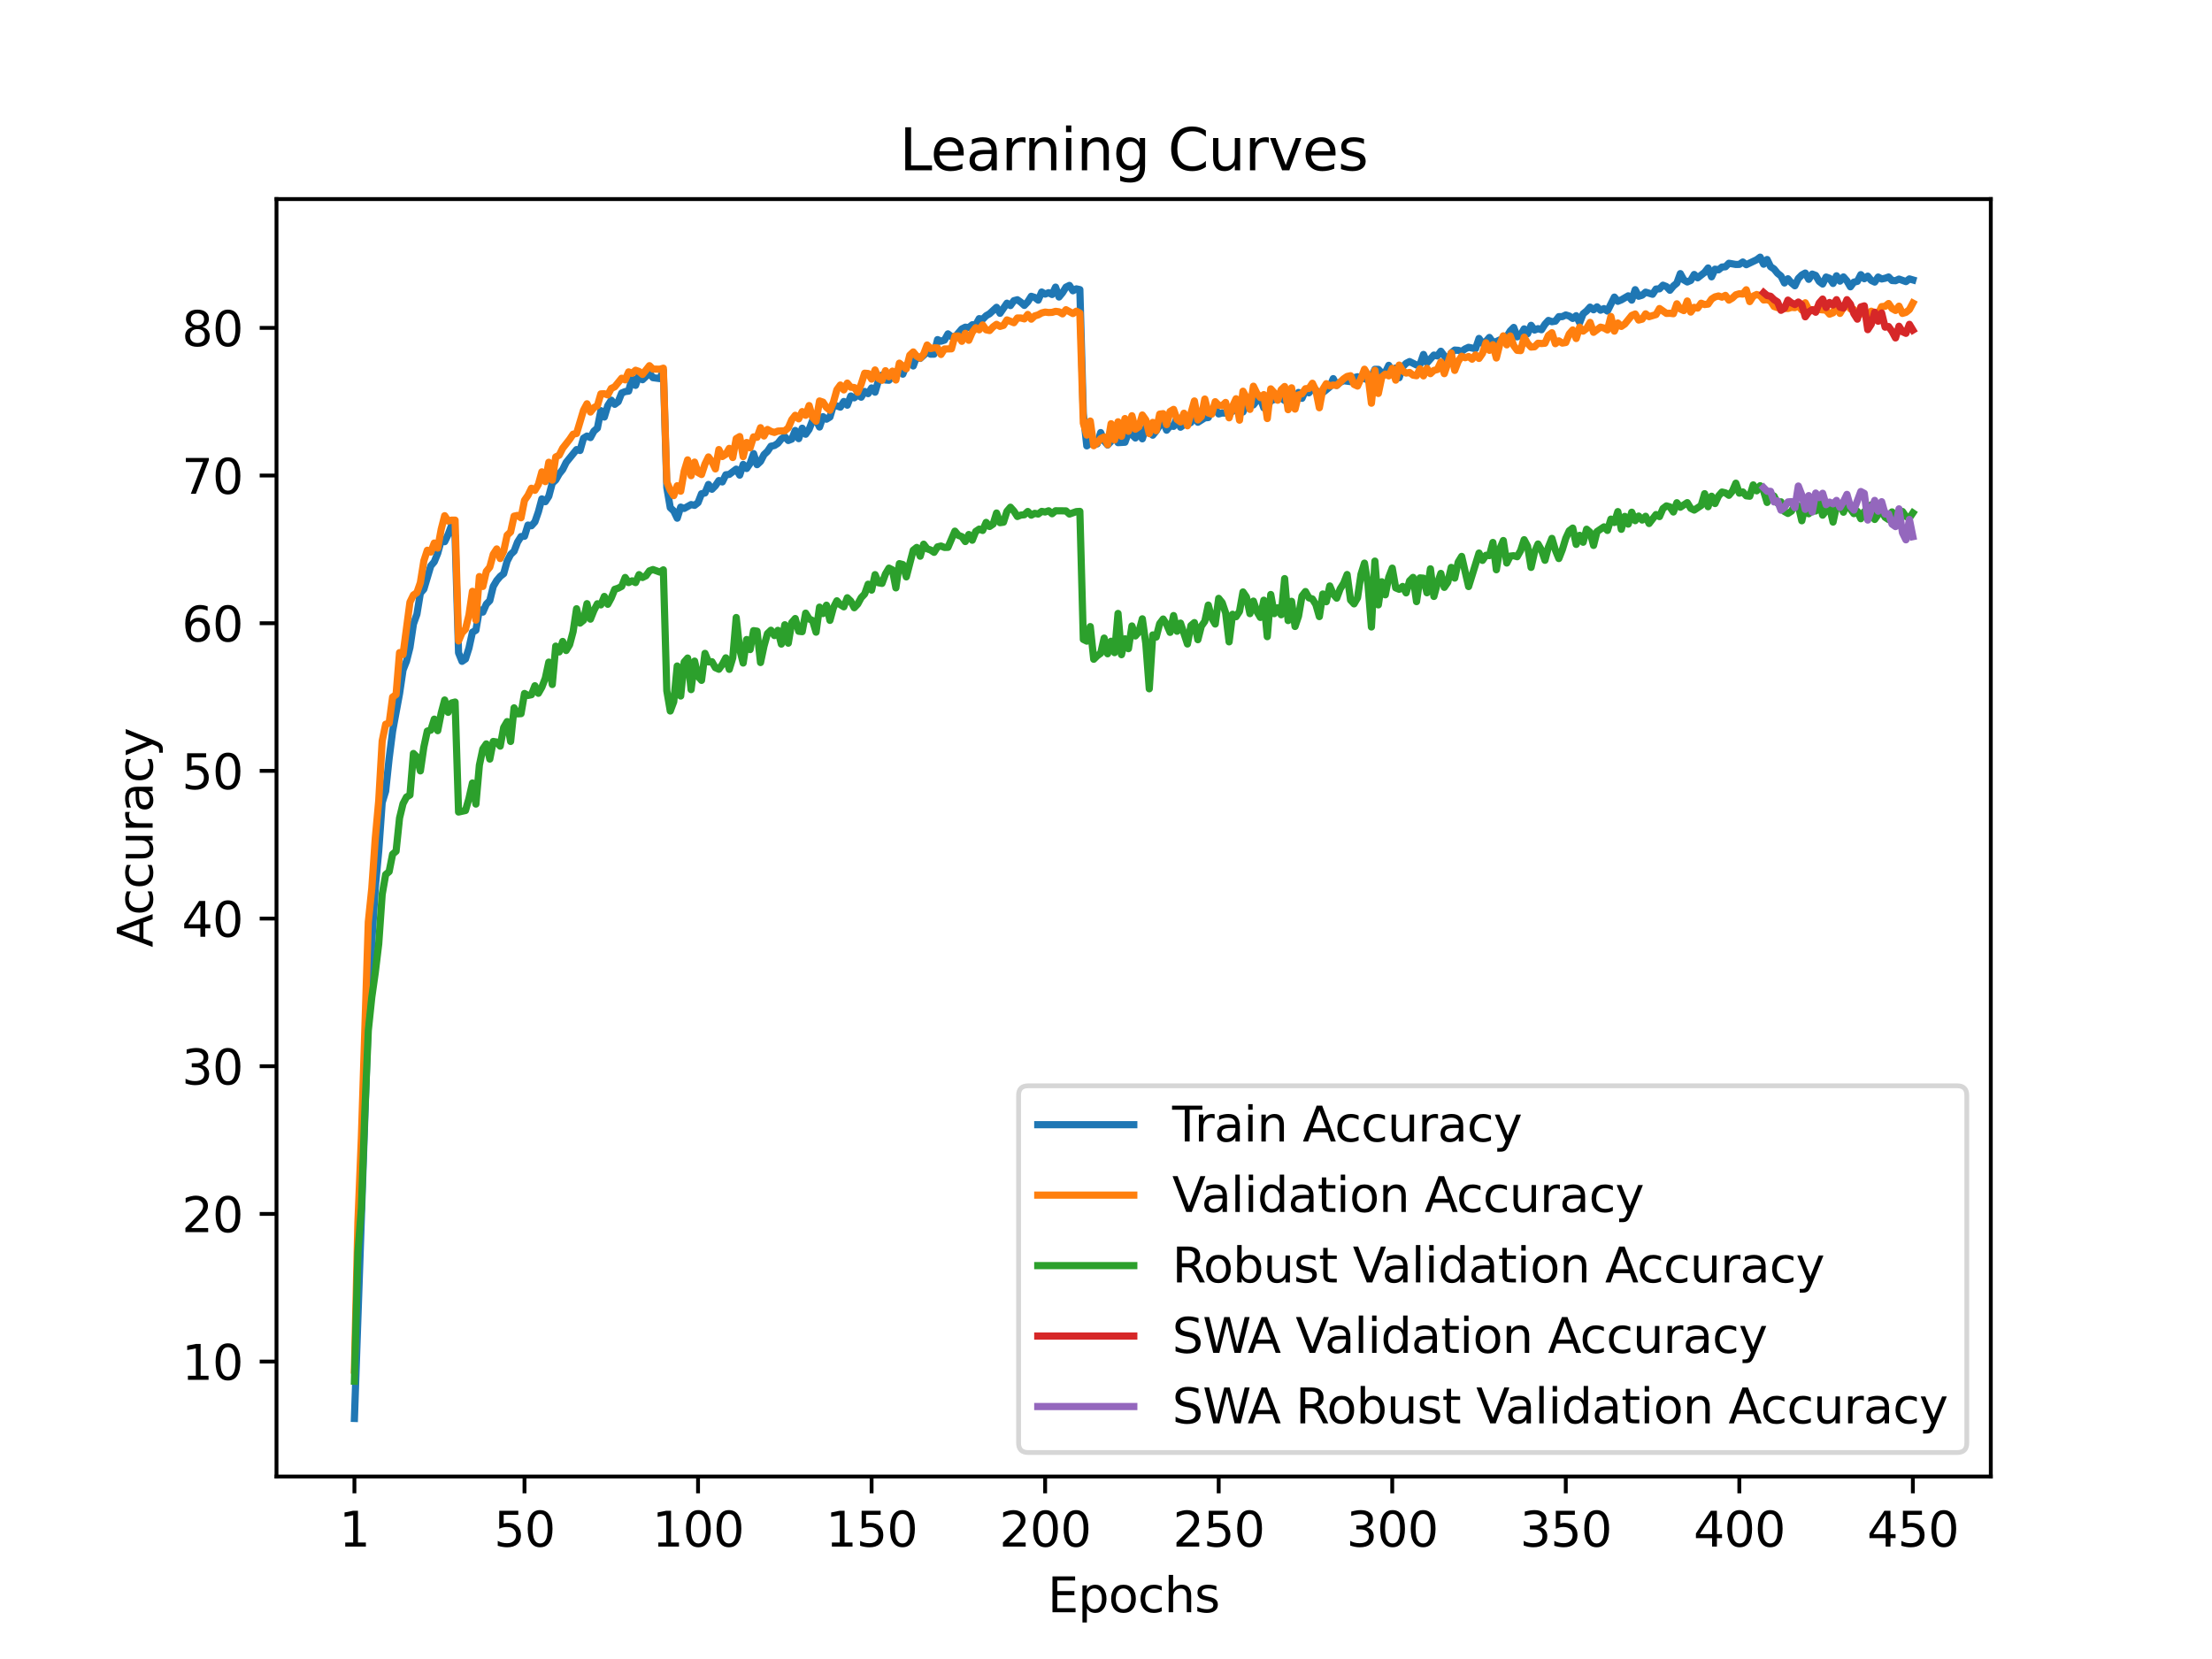 <?xml version="1.0" encoding="utf-8" standalone="no"?>
<!DOCTYPE svg PUBLIC "-//W3C//DTD SVG 1.1//EN"
  "http://www.w3.org/Graphics/SVG/1.1/DTD/svg11.dtd">
<svg xmlns:xlink="http://www.w3.org/1999/xlink" width="460.8pt" height="345.6pt" viewBox="0 0 460.8 345.6" xmlns="http://www.w3.org/2000/svg" version="1.1">
 <defs>
  <style type="text/css">*{stroke-linejoin: round; stroke-linecap: butt}</style>
 </defs>
 <g id="figure_1">
  <g id="patch_1">
   <path d="M 0 345.6 
L 460.8 345.6 
L 460.8 0 
L 0 0 
z
" style="fill: #ffffff"/>
  </g>
  <g id="axes_1">
   <g id="patch_2">
    <path d="M 57.6 307.584 
L 414.72 307.584 
L 414.72 41.472 
L 57.6 41.472 
z
" style="fill: #ffffff"/>
   </g>
   <g id="matplotlib.axis_1">
    <g id="xtick_1">
     <g id="line2d_1">
      <defs>
       <path id="mdeb85da403" d="M 0 0 
L 0 3.5 
" style="stroke: #000000; stroke-width: 0.8"/>
      </defs>
      <g>
       <use xlink:href="#mdeb85da403" x="73.833" y="307.584" style="stroke: #000000; stroke-width: 0.8"/>
      </g>
     </g>
     <g id="text_1">
      <!-- 1 -->
      <g transform="translate(70.651 322.182) scale(0.1 -0.1)">
       <defs>
        <path id="DejaVuSans-31" d="M 794 531 
L 1825 531 
L 1825 4091 
L 703 3866 
L 703 4441 
L 1819 4666 
L 2450 4666 
L 2450 531 
L 3481 531 
L 3481 0 
L 794 0 
L 794 531 
z
" transform="scale(0.016)"/>
       </defs>
       <use xlink:href="#DejaVuSans-31"/>
      </g>
     </g>
    </g>
    <g id="xtick_2">
     <g id="line2d_2">
      <g>
       <use xlink:href="#mdeb85da403" x="109.263" y="307.584" style="stroke: #000000; stroke-width: 0.8"/>
      </g>
     </g>
     <g id="text_2">
      <!-- 50 -->
      <g transform="translate(102.9 322.182) scale(0.1 -0.1)">
       <defs>
        <path id="DejaVuSans-35" d="M 691 4666 
L 3169 4666 
L 3169 4134 
L 1269 4134 
L 1269 2991 
Q 1406 3038 1543 3061 
Q 1681 3084 1819 3084 
Q 2600 3084 3056 2656 
Q 3513 2228 3513 1497 
Q 3513 744 3044 326 
Q 2575 -91 1722 -91 
Q 1428 -91 1123 -41 
Q 819 9 494 109 
L 494 744 
Q 775 591 1075 516 
Q 1375 441 1709 441 
Q 2250 441 2565 725 
Q 2881 1009 2881 1497 
Q 2881 1984 2565 2268 
Q 2250 2553 1709 2553 
Q 1456 2553 1204 2497 
Q 953 2441 691 2322 
L 691 4666 
z
" transform="scale(0.016)"/>
        <path id="DejaVuSans-30" d="M 2034 4250 
Q 1547 4250 1301 3770 
Q 1056 3291 1056 2328 
Q 1056 1369 1301 889 
Q 1547 409 2034 409 
Q 2525 409 2770 889 
Q 3016 1369 3016 2328 
Q 3016 3291 2770 3770 
Q 2525 4250 2034 4250 
z
M 2034 4750 
Q 2819 4750 3233 4129 
Q 3647 3509 3647 2328 
Q 3647 1150 3233 529 
Q 2819 -91 2034 -91 
Q 1250 -91 836 529 
Q 422 1150 422 2328 
Q 422 3509 836 4129 
Q 1250 4750 2034 4750 
z
" transform="scale(0.016)"/>
       </defs>
       <use xlink:href="#DejaVuSans-35"/>
       <use xlink:href="#DejaVuSans-30" x="63.623"/>
      </g>
     </g>
    </g>
    <g id="xtick_3">
     <g id="line2d_3">
      <g>
       <use xlink:href="#mdeb85da403" x="145.416" y="307.584" style="stroke: #000000; stroke-width: 0.8"/>
      </g>
     </g>
     <g id="text_3">
      <!-- 100 -->
      <g transform="translate(135.872 322.182) scale(0.1 -0.1)">
       <use xlink:href="#DejaVuSans-31"/>
       <use xlink:href="#DejaVuSans-30" x="63.623"/>
       <use xlink:href="#DejaVuSans-30" x="127.246"/>
      </g>
     </g>
    </g>
    <g id="xtick_4">
     <g id="line2d_4">
      <g>
       <use xlink:href="#mdeb85da403" x="181.569" y="307.584" style="stroke: #000000; stroke-width: 0.8"/>
      </g>
     </g>
     <g id="text_4">
      <!-- 150 -->
      <g transform="translate(172.025 322.182) scale(0.1 -0.1)">
       <use xlink:href="#DejaVuSans-31"/>
       <use xlink:href="#DejaVuSans-35" x="63.623"/>
       <use xlink:href="#DejaVuSans-30" x="127.246"/>
      </g>
     </g>
    </g>
    <g id="xtick_5">
     <g id="line2d_5">
      <g>
       <use xlink:href="#mdeb85da403" x="217.722" y="307.584" style="stroke: #000000; stroke-width: 0.8"/>
      </g>
     </g>
     <g id="text_5">
      <!-- 200 -->
      <g transform="translate(208.178 322.182) scale(0.1 -0.1)">
       <defs>
        <path id="DejaVuSans-32" d="M 1228 531 
L 3431 531 
L 3431 0 
L 469 0 
L 469 531 
Q 828 903 1448 1529 
Q 2069 2156 2228 2338 
Q 2531 2678 2651 2914 
Q 2772 3150 2772 3378 
Q 2772 3750 2511 3984 
Q 2250 4219 1831 4219 
Q 1534 4219 1204 4116 
Q 875 4013 500 3803 
L 500 4441 
Q 881 4594 1212 4672 
Q 1544 4750 1819 4750 
Q 2544 4750 2975 4387 
Q 3406 4025 3406 3419 
Q 3406 3131 3298 2873 
Q 3191 2616 2906 2266 
Q 2828 2175 2409 1742 
Q 1991 1309 1228 531 
z
" transform="scale(0.016)"/>
       </defs>
       <use xlink:href="#DejaVuSans-32"/>
       <use xlink:href="#DejaVuSans-30" x="63.623"/>
       <use xlink:href="#DejaVuSans-30" x="127.246"/>
      </g>
     </g>
    </g>
    <g id="xtick_6">
     <g id="line2d_6">
      <g>
       <use xlink:href="#mdeb85da403" x="253.875" y="307.584" style="stroke: #000000; stroke-width: 0.8"/>
      </g>
     </g>
     <g id="text_6">
      <!-- 250 -->
      <g transform="translate(244.331 322.182) scale(0.1 -0.1)">
       <use xlink:href="#DejaVuSans-32"/>
       <use xlink:href="#DejaVuSans-35" x="63.623"/>
       <use xlink:href="#DejaVuSans-30" x="127.246"/>
      </g>
     </g>
    </g>
    <g id="xtick_7">
     <g id="line2d_7">
      <g>
       <use xlink:href="#mdeb85da403" x="290.028" y="307.584" style="stroke: #000000; stroke-width: 0.8"/>
      </g>
     </g>
     <g id="text_7">
      <!-- 300 -->
      <g transform="translate(280.484 322.182) scale(0.1 -0.1)">
       <defs>
        <path id="DejaVuSans-33" d="M 2597 2516 
Q 3050 2419 3304 2112 
Q 3559 1806 3559 1356 
Q 3559 666 3084 287 
Q 2609 -91 1734 -91 
Q 1441 -91 1130 -33 
Q 819 25 488 141 
L 488 750 
Q 750 597 1062 519 
Q 1375 441 1716 441 
Q 2309 441 2620 675 
Q 2931 909 2931 1356 
Q 2931 1769 2642 2001 
Q 2353 2234 1838 2234 
L 1294 2234 
L 1294 2753 
L 1863 2753 
Q 2328 2753 2575 2939 
Q 2822 3125 2822 3475 
Q 2822 3834 2567 4026 
Q 2313 4219 1838 4219 
Q 1578 4219 1281 4162 
Q 984 4106 628 3988 
L 628 4550 
Q 988 4650 1302 4700 
Q 1616 4750 1894 4750 
Q 2613 4750 3031 4423 
Q 3450 4097 3450 3541 
Q 3450 3153 3228 2886 
Q 3006 2619 2597 2516 
z
" transform="scale(0.016)"/>
       </defs>
       <use xlink:href="#DejaVuSans-33"/>
       <use xlink:href="#DejaVuSans-30" x="63.623"/>
       <use xlink:href="#DejaVuSans-30" x="127.246"/>
      </g>
     </g>
    </g>
    <g id="xtick_8">
     <g id="line2d_8">
      <g>
       <use xlink:href="#mdeb85da403" x="326.181" y="307.584" style="stroke: #000000; stroke-width: 0.8"/>
      </g>
     </g>
     <g id="text_8">
      <!-- 350 -->
      <g transform="translate(316.637 322.182) scale(0.1 -0.1)">
       <use xlink:href="#DejaVuSans-33"/>
       <use xlink:href="#DejaVuSans-35" x="63.623"/>
       <use xlink:href="#DejaVuSans-30" x="127.246"/>
      </g>
     </g>
    </g>
    <g id="xtick_9">
     <g id="line2d_9">
      <g>
       <use xlink:href="#mdeb85da403" x="362.334" y="307.584" style="stroke: #000000; stroke-width: 0.8"/>
      </g>
     </g>
     <g id="text_9">
      <!-- 400 -->
      <g transform="translate(352.79 322.182) scale(0.1 -0.1)">
       <defs>
        <path id="DejaVuSans-34" d="M 2419 4116 
L 825 1625 
L 2419 1625 
L 2419 4116 
z
M 2253 4666 
L 3047 4666 
L 3047 1625 
L 3713 1625 
L 3713 1100 
L 3047 1100 
L 3047 0 
L 2419 0 
L 2419 1100 
L 313 1100 
L 313 1709 
L 2253 4666 
z
" transform="scale(0.016)"/>
       </defs>
       <use xlink:href="#DejaVuSans-34"/>
       <use xlink:href="#DejaVuSans-30" x="63.623"/>
       <use xlink:href="#DejaVuSans-30" x="127.246"/>
      </g>
     </g>
    </g>
    <g id="xtick_10">
     <g id="line2d_10">
      <g>
       <use xlink:href="#mdeb85da403" x="398.487" y="307.584" style="stroke: #000000; stroke-width: 0.8"/>
      </g>
     </g>
     <g id="text_10">
      <!-- 450 -->
      <g transform="translate(388.944 322.182) scale(0.1 -0.1)">
       <use xlink:href="#DejaVuSans-34"/>
       <use xlink:href="#DejaVuSans-35" x="63.623"/>
       <use xlink:href="#DejaVuSans-30" x="127.246"/>
      </g>
     </g>
    </g>
    <g id="text_11">
     <!-- Epochs -->
     <g transform="translate(218.244 335.861) scale(0.1 -0.1)">
      <defs>
       <path id="DejaVuSans-45" d="M 628 4666 
L 3578 4666 
L 3578 4134 
L 1259 4134 
L 1259 2753 
L 3481 2753 
L 3481 2222 
L 1259 2222 
L 1259 531 
L 3634 531 
L 3634 0 
L 628 0 
L 628 4666 
z
" transform="scale(0.016)"/>
       <path id="DejaVuSans-70" d="M 1159 525 
L 1159 -1331 
L 581 -1331 
L 581 3500 
L 1159 3500 
L 1159 2969 
Q 1341 3281 1617 3432 
Q 1894 3584 2278 3584 
Q 2916 3584 3314 3078 
Q 3713 2572 3713 1747 
Q 3713 922 3314 415 
Q 2916 -91 2278 -91 
Q 1894 -91 1617 61 
Q 1341 213 1159 525 
z
M 3116 1747 
Q 3116 2381 2855 2742 
Q 2594 3103 2138 3103 
Q 1681 3103 1420 2742 
Q 1159 2381 1159 1747 
Q 1159 1113 1420 752 
Q 1681 391 2138 391 
Q 2594 391 2855 752 
Q 3116 1113 3116 1747 
z
" transform="scale(0.016)"/>
       <path id="DejaVuSans-6f" d="M 1959 3097 
Q 1497 3097 1228 2736 
Q 959 2375 959 1747 
Q 959 1119 1226 758 
Q 1494 397 1959 397 
Q 2419 397 2687 759 
Q 2956 1122 2956 1747 
Q 2956 2369 2687 2733 
Q 2419 3097 1959 3097 
z
M 1959 3584 
Q 2709 3584 3137 3096 
Q 3566 2609 3566 1747 
Q 3566 888 3137 398 
Q 2709 -91 1959 -91 
Q 1206 -91 779 398 
Q 353 888 353 1747 
Q 353 2609 779 3096 
Q 1206 3584 1959 3584 
z
" transform="scale(0.016)"/>
       <path id="DejaVuSans-63" d="M 3122 3366 
L 3122 2828 
Q 2878 2963 2633 3030 
Q 2388 3097 2138 3097 
Q 1578 3097 1268 2742 
Q 959 2388 959 1747 
Q 959 1106 1268 751 
Q 1578 397 2138 397 
Q 2388 397 2633 464 
Q 2878 531 3122 666 
L 3122 134 
Q 2881 22 2623 -34 
Q 2366 -91 2075 -91 
Q 1284 -91 818 406 
Q 353 903 353 1747 
Q 353 2603 823 3093 
Q 1294 3584 2113 3584 
Q 2378 3584 2631 3529 
Q 2884 3475 3122 3366 
z
" transform="scale(0.016)"/>
       <path id="DejaVuSans-68" d="M 3513 2113 
L 3513 0 
L 2938 0 
L 2938 2094 
Q 2938 2591 2744 2837 
Q 2550 3084 2163 3084 
Q 1697 3084 1428 2787 
Q 1159 2491 1159 1978 
L 1159 0 
L 581 0 
L 581 4863 
L 1159 4863 
L 1159 2956 
Q 1366 3272 1645 3428 
Q 1925 3584 2291 3584 
Q 2894 3584 3203 3211 
Q 3513 2838 3513 2113 
z
" transform="scale(0.016)"/>
       <path id="DejaVuSans-73" d="M 2834 3397 
L 2834 2853 
Q 2591 2978 2328 3040 
Q 2066 3103 1784 3103 
Q 1356 3103 1142 2972 
Q 928 2841 928 2578 
Q 928 2378 1081 2264 
Q 1234 2150 1697 2047 
L 1894 2003 
Q 2506 1872 2764 1633 
Q 3022 1394 3022 966 
Q 3022 478 2636 193 
Q 2250 -91 1575 -91 
Q 1294 -91 989 -36 
Q 684 19 347 128 
L 347 722 
Q 666 556 975 473 
Q 1284 391 1588 391 
Q 1994 391 2212 530 
Q 2431 669 2431 922 
Q 2431 1156 2273 1281 
Q 2116 1406 1581 1522 
L 1381 1569 
Q 847 1681 609 1914 
Q 372 2147 372 2553 
Q 372 3047 722 3315 
Q 1072 3584 1716 3584 
Q 2034 3584 2315 3537 
Q 2597 3491 2834 3397 
z
" transform="scale(0.016)"/>
      </defs>
      <use xlink:href="#DejaVuSans-45"/>
      <use xlink:href="#DejaVuSans-70" x="63.184"/>
      <use xlink:href="#DejaVuSans-6f" x="126.66"/>
      <use xlink:href="#DejaVuSans-63" x="187.842"/>
      <use xlink:href="#DejaVuSans-68" x="242.822"/>
      <use xlink:href="#DejaVuSans-73" x="306.201"/>
     </g>
    </g>
   </g>
   <g id="matplotlib.axis_2">
    <g id="ytick_1">
     <g id="line2d_11">
      <defs>
       <path id="m1105f6950f" d="M 0 0 
L -3.5 0 
" style="stroke: #000000; stroke-width: 0.8"/>
      </defs>
      <g>
       <use xlink:href="#m1105f6950f" x="57.6" y="283.638" style="stroke: #000000; stroke-width: 0.8"/>
      </g>
     </g>
     <g id="text_12">
      <!-- 10 -->
      <g transform="translate(37.875 287.438) scale(0.1 -0.1)">
       <use xlink:href="#DejaVuSans-31"/>
       <use xlink:href="#DejaVuSans-30" x="63.623"/>
      </g>
     </g>
    </g>
    <g id="ytick_2">
     <g id="line2d_12">
      <g>
       <use xlink:href="#m1105f6950f" x="57.6" y="252.876" style="stroke: #000000; stroke-width: 0.8"/>
      </g>
     </g>
     <g id="text_13">
      <!-- 20 -->
      <g transform="translate(37.875 256.675) scale(0.1 -0.1)">
       <use xlink:href="#DejaVuSans-32"/>
       <use xlink:href="#DejaVuSans-30" x="63.623"/>
      </g>
     </g>
    </g>
    <g id="ytick_3">
     <g id="line2d_13">
      <g>
       <use xlink:href="#m1105f6950f" x="57.6" y="222.114" style="stroke: #000000; stroke-width: 0.8"/>
      </g>
     </g>
     <g id="text_14">
      <!-- 30 -->
      <g transform="translate(37.875 225.913) scale(0.1 -0.1)">
       <use xlink:href="#DejaVuSans-33"/>
       <use xlink:href="#DejaVuSans-30" x="63.623"/>
      </g>
     </g>
    </g>
    <g id="ytick_4">
     <g id="line2d_14">
      <g>
       <use xlink:href="#m1105f6950f" x="57.6" y="191.352" style="stroke: #000000; stroke-width: 0.8"/>
      </g>
     </g>
     <g id="text_15">
      <!-- 40 -->
      <g transform="translate(37.875 195.151) scale(0.1 -0.1)">
       <use xlink:href="#DejaVuSans-34"/>
       <use xlink:href="#DejaVuSans-30" x="63.623"/>
      </g>
     </g>
    </g>
    <g id="ytick_5">
     <g id="line2d_15">
      <g>
       <use xlink:href="#m1105f6950f" x="57.6" y="160.59" style="stroke: #000000; stroke-width: 0.8"/>
      </g>
     </g>
     <g id="text_16">
      <!-- 50 -->
      <g transform="translate(37.875 164.389) scale(0.1 -0.1)">
       <use xlink:href="#DejaVuSans-35"/>
       <use xlink:href="#DejaVuSans-30" x="63.623"/>
      </g>
     </g>
    </g>
    <g id="ytick_6">
     <g id="line2d_16">
      <g>
       <use xlink:href="#m1105f6950f" x="57.6" y="129.827" style="stroke: #000000; stroke-width: 0.8"/>
      </g>
     </g>
     <g id="text_17">
      <!-- 60 -->
      <g transform="translate(37.875 133.627) scale(0.1 -0.1)">
       <defs>
        <path id="DejaVuSans-36" d="M 2113 2584 
Q 1688 2584 1439 2293 
Q 1191 2003 1191 1497 
Q 1191 994 1439 701 
Q 1688 409 2113 409 
Q 2538 409 2786 701 
Q 3034 994 3034 1497 
Q 3034 2003 2786 2293 
Q 2538 2584 2113 2584 
z
M 3366 4563 
L 3366 3988 
Q 3128 4100 2886 4159 
Q 2644 4219 2406 4219 
Q 1781 4219 1451 3797 
Q 1122 3375 1075 2522 
Q 1259 2794 1537 2939 
Q 1816 3084 2150 3084 
Q 2853 3084 3261 2657 
Q 3669 2231 3669 1497 
Q 3669 778 3244 343 
Q 2819 -91 2113 -91 
Q 1303 -91 875 529 
Q 447 1150 447 2328 
Q 447 3434 972 4092 
Q 1497 4750 2381 4750 
Q 2619 4750 2861 4703 
Q 3103 4656 3366 4563 
z
" transform="scale(0.016)"/>
       </defs>
       <use xlink:href="#DejaVuSans-36"/>
       <use xlink:href="#DejaVuSans-30" x="63.623"/>
      </g>
     </g>
    </g>
    <g id="ytick_7">
     <g id="line2d_17">
      <g>
       <use xlink:href="#m1105f6950f" x="57.6" y="99.065" style="stroke: #000000; stroke-width: 0.8"/>
      </g>
     </g>
     <g id="text_18">
      <!-- 70 -->
      <g transform="translate(37.875 102.864) scale(0.1 -0.1)">
       <defs>
        <path id="DejaVuSans-37" d="M 525 4666 
L 3525 4666 
L 3525 4397 
L 1831 0 
L 1172 0 
L 2766 4134 
L 525 4134 
L 525 4666 
z
" transform="scale(0.016)"/>
       </defs>
       <use xlink:href="#DejaVuSans-37"/>
       <use xlink:href="#DejaVuSans-30" x="63.623"/>
      </g>
     </g>
    </g>
    <g id="ytick_8">
     <g id="line2d_18">
      <g>
       <use xlink:href="#m1105f6950f" x="57.6" y="68.303" style="stroke: #000000; stroke-width: 0.8"/>
      </g>
     </g>
     <g id="text_19">
      <!-- 80 -->
      <g transform="translate(37.875 72.102) scale(0.1 -0.1)">
       <defs>
        <path id="DejaVuSans-38" d="M 2034 2216 
Q 1584 2216 1326 1975 
Q 1069 1734 1069 1313 
Q 1069 891 1326 650 
Q 1584 409 2034 409 
Q 2484 409 2743 651 
Q 3003 894 3003 1313 
Q 3003 1734 2745 1975 
Q 2488 2216 2034 2216 
z
M 1403 2484 
Q 997 2584 770 2862 
Q 544 3141 544 3541 
Q 544 4100 942 4425 
Q 1341 4750 2034 4750 
Q 2731 4750 3128 4425 
Q 3525 4100 3525 3541 
Q 3525 3141 3298 2862 
Q 3072 2584 2669 2484 
Q 3125 2378 3379 2068 
Q 3634 1759 3634 1313 
Q 3634 634 3220 271 
Q 2806 -91 2034 -91 
Q 1263 -91 848 271 
Q 434 634 434 1313 
Q 434 1759 690 2068 
Q 947 2378 1403 2484 
z
M 1172 3481 
Q 1172 3119 1398 2916 
Q 1625 2713 2034 2713 
Q 2441 2713 2670 2916 
Q 2900 3119 2900 3481 
Q 2900 3844 2670 4047 
Q 2441 4250 2034 4250 
Q 1625 4250 1398 4047 
Q 1172 3844 1172 3481 
z
" transform="scale(0.016)"/>
       </defs>
       <use xlink:href="#DejaVuSans-38"/>
       <use xlink:href="#DejaVuSans-30" x="63.623"/>
      </g>
     </g>
    </g>
    <g id="text_20">
     <!-- Accuracy -->
     <g transform="translate(31.795 197.356) rotate(-90) scale(0.1 -0.1)">
      <defs>
       <path id="DejaVuSans-41" d="M 2188 4044 
L 1331 1722 
L 3047 1722 
L 2188 4044 
z
M 1831 4666 
L 2547 4666 
L 4325 0 
L 3669 0 
L 3244 1197 
L 1141 1197 
L 716 0 
L 50 0 
L 1831 4666 
z
" transform="scale(0.016)"/>
       <path id="DejaVuSans-75" d="M 544 1381 
L 544 3500 
L 1119 3500 
L 1119 1403 
Q 1119 906 1312 657 
Q 1506 409 1894 409 
Q 2359 409 2629 706 
Q 2900 1003 2900 1516 
L 2900 3500 
L 3475 3500 
L 3475 0 
L 2900 0 
L 2900 538 
Q 2691 219 2414 64 
Q 2138 -91 1772 -91 
Q 1169 -91 856 284 
Q 544 659 544 1381 
z
M 1991 3584 
L 1991 3584 
z
" transform="scale(0.016)"/>
       <path id="DejaVuSans-72" d="M 2631 2963 
Q 2534 3019 2420 3045 
Q 2306 3072 2169 3072 
Q 1681 3072 1420 2755 
Q 1159 2438 1159 1844 
L 1159 0 
L 581 0 
L 581 3500 
L 1159 3500 
L 1159 2956 
Q 1341 3275 1631 3429 
Q 1922 3584 2338 3584 
Q 2397 3584 2469 3576 
Q 2541 3569 2628 3553 
L 2631 2963 
z
" transform="scale(0.016)"/>
       <path id="DejaVuSans-61" d="M 2194 1759 
Q 1497 1759 1228 1600 
Q 959 1441 959 1056 
Q 959 750 1161 570 
Q 1363 391 1709 391 
Q 2188 391 2477 730 
Q 2766 1069 2766 1631 
L 2766 1759 
L 2194 1759 
z
M 3341 1997 
L 3341 0 
L 2766 0 
L 2766 531 
Q 2569 213 2275 61 
Q 1981 -91 1556 -91 
Q 1019 -91 701 211 
Q 384 513 384 1019 
Q 384 1609 779 1909 
Q 1175 2209 1959 2209 
L 2766 2209 
L 2766 2266 
Q 2766 2663 2505 2880 
Q 2244 3097 1772 3097 
Q 1472 3097 1187 3025 
Q 903 2953 641 2809 
L 641 3341 
Q 956 3463 1253 3523 
Q 1550 3584 1831 3584 
Q 2591 3584 2966 3190 
Q 3341 2797 3341 1997 
z
" transform="scale(0.016)"/>
       <path id="DejaVuSans-79" d="M 2059 -325 
Q 1816 -950 1584 -1140 
Q 1353 -1331 966 -1331 
L 506 -1331 
L 506 -850 
L 844 -850 
Q 1081 -850 1212 -737 
Q 1344 -625 1503 -206 
L 1606 56 
L 191 3500 
L 800 3500 
L 1894 763 
L 2988 3500 
L 3597 3500 
L 2059 -325 
z
" transform="scale(0.016)"/>
      </defs>
      <use xlink:href="#DejaVuSans-41"/>
      <use xlink:href="#DejaVuSans-63" x="66.658"/>
      <use xlink:href="#DejaVuSans-63" x="121.639"/>
      <use xlink:href="#DejaVuSans-75" x="176.619"/>
      <use xlink:href="#DejaVuSans-72" x="239.998"/>
      <use xlink:href="#DejaVuSans-61" x="281.111"/>
      <use xlink:href="#DejaVuSans-63" x="342.391"/>
      <use xlink:href="#DejaVuSans-79" x="397.371"/>
     </g>
    </g>
   </g>
   <g id="line2d_19">
    <path d="M 73.833 295.488 
L 76.725 211.821 
L 77.448 196.225 
L 78.171 185.076 
L 78.894 177.269 
L 79.617 167.179 
L 80.34 164.81 
L 81.063 157.999 
L 81.786 152.327 
L 83.233 144.489 
L 83.956 139.585 
L 84.679 137.733 
L 85.402 134.879 
L 86.125 129.994 
L 86.848 127.963 
L 87.571 123.558 
L 88.294 122.74 
L 89.74 117.886 
L 90.463 117.037 
L 91.186 115.265 
L 91.909 112.576 
L 92.632 112.841 
L 93.355 111.339 
L 94.078 109.444 
L 94.802 111.641 
L 95.525 135.992 
L 96.248 137.77 
L 96.971 137.278 
L 97.694 134.996 
L 98.417 131.704 
L 99.14 131.292 
L 99.863 126.991 
L 100.586 127.514 
L 101.309 125.853 
L 102.032 125.115 
L 102.755 122.155 
L 103.478 120.931 
L 104.201 120.076 
L 104.924 119.498 
L 105.647 116.907 
L 106.37 115.511 
L 107.094 114.828 
L 107.817 112.927 
L 108.54 111.776 
L 109.263 111.709 
L 109.986 109.383 
L 110.709 109.524 
L 111.432 108.712 
L 112.155 106.627 
L 112.878 103.932 
L 113.601 104.51 
L 114.324 103.384 
L 115.047 100.653 
L 115.77 99.982 
L 116.493 98.715 
L 117.216 97.81 
L 117.939 96.334 
L 120.109 93.657 
L 120.832 93.842 
L 121.555 91.289 
L 122.278 90.839 
L 123.001 91.153 
L 123.724 89.812 
L 124.447 89.184 
L 125.17 85.542 
L 125.893 86.877 
L 126.616 84.484 
L 127.339 83.364 
L 128.062 84.226 
L 128.785 83.684 
L 129.508 81.875 
L 130.232 81.574 
L 130.955 81.475 
L 131.678 78.768 
L 132.401 80.276 
L 133.124 78.159 
L 133.847 79.101 
L 135.293 77.722 
L 136.016 78.676 
L 137.462 78.867 
L 138.185 77.2 
L 138.908 101.551 
L 139.631 105.765 
L 140.354 106.448 
L 141.077 107.949 
L 141.8 105.642 
L 142.524 105.919 
L 143.97 105.113 
L 144.693 105.273 
L 145.416 104.707 
L 146.139 102.849 
L 146.862 102.695 
L 147.585 100.923 
L 148.308 101.92 
L 149.031 101.188 
L 149.754 100.111 
L 150.477 100.394 
L 151.2 98.905 
L 151.923 98.825 
L 153.369 97.73 
L 154.093 98.979 
L 154.816 96.746 
L 155.539 97.595 
L 156.262 96.537 
L 156.985 94.494 
L 157.708 96.801 
L 158.431 96.124 
L 159.154 94.709 
L 159.877 94.026 
L 160.6 92.956 
L 161.323 92.814 
L 162.046 92.347 
L 162.769 91.442 
L 163.492 90.969 
L 164.215 91.762 
L 164.938 91.479 
L 165.662 89.677 
L 166.385 91.375 
L 167.108 89.203 
L 167.831 90.458 
L 168.554 89.443 
L 169.277 87.579 
L 170 87.474 
L 170.723 88.957 
L 171.446 86.803 
L 172.169 87.32 
L 172.892 86.871 
L 173.615 84.435 
L 174.338 84.564 
L 175.061 84.81 
L 175.784 83.641 
L 176.507 84.404 
L 177.231 82.497 
L 177.954 82.872 
L 178.677 82.275 
L 179.4 82.743 
L 180.123 81.549 
L 180.846 81.998 
L 181.569 80.817 
L 182.292 81.697 
L 183.015 79.211 
L 183.738 78.129 
L 184.461 79.156 
L 185.184 79.211 
L 187.353 76.824 
L 188.076 77.944 
L 188.799 76.104 
L 189.523 75.372 
L 190.246 76.234 
L 190.969 74.24 
L 191.692 74.665 
L 193.138 73.354 
L 193.861 73.785 
L 194.584 73.773 
L 195.307 70.746 
L 196.03 71.072 
L 196.753 70.85 
L 197.476 69.552 
L 198.199 70.118 
L 198.922 70.223 
L 200.368 68.525 
L 201.092 68.162 
L 201.815 68.242 
L 202.538 67.657 
L 203.261 67.676 
L 203.984 66.377 
L 204.707 66.507 
L 205.43 65.774 
L 206.153 65.356 
L 207.599 64.021 
L 208.322 65.27 
L 209.768 63.16 
L 210.491 63.658 
L 211.214 62.637 
L 211.937 62.446 
L 212.661 62.957 
L 213.384 63.621 
L 214.107 62.864 
L 214.83 61.726 
L 215.553 61.96 
L 216.276 62.526 
L 216.999 60.834 
L 217.722 61.265 
L 218.445 60.976 
L 219.168 61.351 
L 219.891 59.813 
L 220.614 61.868 
L 221.337 60.988 
L 222.06 59.819 
L 222.783 59.462 
L 223.506 60.569 
L 224.229 60.176 
L 224.953 60.33 
L 225.676 86.213 
L 226.399 92.882 
L 227.122 92.347 
L 227.845 92.328 
L 228.568 92.464 
L 229.291 90.113 
L 230.014 91.848 
L 230.737 92.704 
L 231.46 91.928 
L 232.183 90.895 
L 232.906 92.211 
L 234.352 92.125 
L 235.075 90.126 
L 235.798 90.507 
L 236.522 91.239 
L 237.245 89.689 
L 237.968 91.412 
L 238.691 89.08 
L 239.414 90.009 
L 240.137 90.655 
L 240.86 89.769 
L 241.583 88.569 
L 242.306 87.843 
L 243.029 89.615 
L 243.752 88.729 
L 244.475 88.821 
L 245.198 87.019 
L 245.921 88.994 
L 246.644 88.458 
L 247.367 88.391 
L 248.091 88.003 
L 248.814 85.659 
L 249.537 87.96 
L 250.983 87.05 
L 251.706 86.982 
L 252.429 85.351 
L 253.152 85.179 
L 253.875 86.231 
L 254.598 86.028 
L 255.321 86.065 
L 256.044 85.308 
L 256.767 85.696 
L 257.49 85.241 
L 258.213 84.33 
L 258.936 85.819 
L 259.659 84.152 
L 260.383 83.709 
L 261.106 84.349 
L 261.829 83.401 
L 262.552 82.989 
L 263.275 84.964 
L 263.998 84.644 
L 264.721 83.487 
L 265.444 83.229 
L 266.167 82.429 
L 267.613 83.432 
L 269.059 81.488 
L 269.782 83.204 
L 270.505 81.758 
L 271.228 82.977 
L 271.952 81.352 
L 272.675 81.832 
L 273.398 80.996 
L 274.121 81.266 
L 274.844 81.992 
L 275.567 81.789 
L 277.013 80.596 
L 277.736 78.879 
L 278.459 80.282 
L 279.182 79.648 
L 279.905 79.304 
L 281.351 79.501 
L 282.074 78.682 
L 282.797 78.485 
L 283.521 78.91 
L 284.244 78.83 
L 284.967 79.211 
L 285.69 78.516 
L 286.413 76.935 
L 287.136 76.947 
L 287.859 77.716 
L 288.582 77.63 
L 289.305 76.104 
L 290.028 77.323 
L 290.751 76.664 
L 291.474 78.688 
L 292.197 76.412 
L 292.92 75.692 
L 293.643 75.323 
L 295.089 76.037 
L 295.813 75.944 
L 296.536 73.84 
L 297.259 75.588 
L 298.705 73.969 
L 299.428 74.148 
L 300.151 73.17 
L 301.597 75.089 
L 302.32 73.52 
L 303.043 72.93 
L 303.766 72.979 
L 304.489 73.207 
L 305.212 72.684 
L 305.935 72.351 
L 307.382 72.653 
L 308.105 70.506 
L 308.828 71.527 
L 309.551 71.127 
L 310.274 70.296 
L 310.997 71.299 
L 311.72 71.152 
L 313.889 70.137 
L 314.612 68.949 
L 315.335 68.211 
L 316.058 70.173 
L 316.781 69.755 
L 317.504 68.512 
L 318.227 69.515 
L 318.951 67.774 
L 319.674 68.752 
L 320.397 68.469 
L 321.12 68.685 
L 321.843 67.552 
L 322.566 66.753 
L 323.289 67.017 
L 324.012 66.9 
L 324.735 65.965 
L 325.458 65.959 
L 326.181 65.614 
L 326.904 65.836 
L 327.627 66.334 
L 328.35 65.768 
L 329.073 67.226 
L 329.796 65.368 
L 330.52 64.784 
L 331.243 63.978 
L 331.966 64.532 
L 332.689 63.923 
L 333.412 64.618 
L 334.135 64.292 
L 334.858 64.802 
L 336.304 61.892 
L 337.027 62.766 
L 337.75 62.471 
L 339.196 61.628 
L 339.919 62.52 
L 340.642 60.348 
L 341.365 61.714 
L 342.088 61.492 
L 342.812 60.865 
L 344.258 61.302 
L 344.981 60.213 
L 345.704 60.17 
L 346.427 59.413 
L 347.15 59.696 
L 347.873 60.465 
L 348.596 59.585 
L 349.319 58.982 
L 350.042 57.001 
L 350.765 58.312 
L 351.488 58.736 
L 352.211 58.422 
L 352.934 57.179 
L 353.657 57.875 
L 355.104 56.743 
L 355.827 55.826 
L 356.55 57.666 
L 357.273 56.072 
L 357.996 56.214 
L 358.719 55.629 
L 359.442 55.574 
L 360.165 54.842 
L 361.611 55.094 
L 362.334 55.075 
L 363.057 54.583 
L 363.78 55.143 
L 365.95 54.109 
L 366.673 53.568 
L 367.396 55.038 
L 368.119 54.06 
L 368.842 55.555 
L 369.565 56.035 
L 370.288 56.921 
L 371.011 57.499 
L 371.734 58.945 
L 372.457 58.072 
L 373.18 58.921 
L 373.903 59.53 
L 374.626 58.01 
L 375.349 57.284 
L 376.072 56.884 
L 376.795 58.188 
L 377.518 57.099 
L 378.242 57.376 
L 378.965 58.619 
L 379.688 59.167 
L 380.411 57.715 
L 381.134 57.979 
L 381.857 59.044 
L 382.58 57.456 
L 383.303 58.564 
L 384.026 57.69 
L 384.749 58.508 
L 385.472 59.745 
L 386.195 58.773 
L 386.918 58.613 
L 387.641 57.216 
L 388.364 58.059 
L 389.087 57.53 
L 389.811 58.416 
L 390.534 58.761 
L 391.257 57.715 
L 391.98 58.115 
L 392.703 57.967 
L 393.426 57.702 
L 394.149 58.435 
L 394.872 58.478 
L 395.595 58.139 
L 397.041 58.662 
L 397.764 58.102 
L 398.487 58.312 
L 398.487 58.312 
" clip-path="url(#peb429ef581)" style="fill: none; stroke: #1f77b4; stroke-width: 1.5; stroke-linecap: square"/>
   </g>
   <g id="line2d_20">
    <path d="M 73.833 285.423 
L 74.556 254.691 
L 75.279 237.095 
L 76.725 192.09 
L 77.448 185.076 
L 78.171 174.709 
L 78.894 166.834 
L 79.617 154.345 
L 80.34 150.869 
L 81.063 150.653 
L 81.786 145.209 
L 82.509 144.686 
L 83.233 135.949 
L 83.956 136.349 
L 85.402 125.428 
L 86.125 123.952 
L 86.848 123.46 
L 87.571 121.368 
L 88.294 116.846 
L 89.017 114.631 
L 89.74 115 
L 90.463 113.124 
L 91.186 114.17 
L 91.909 110.263 
L 92.632 107.433 
L 93.355 108.54 
L 94.078 108.355 
L 94.802 108.355 
L 95.525 133.519 
L 96.248 131.827 
L 96.971 131.058 
L 97.694 128.105 
L 98.417 123.183 
L 99.14 129.181 
L 99.863 120.107 
L 100.586 122.168 
L 101.309 119.03 
L 102.032 118.138 
L 102.755 115.462 
L 103.478 114.354 
L 104.201 116.354 
L 104.924 114.816 
L 105.647 111.493 
L 106.37 110.816 
L 107.094 107.525 
L 107.817 107.371 
L 108.54 107.863 
L 109.263 104.233 
L 109.986 103.187 
L 110.709 101.711 
L 111.432 102.141 
L 112.155 100.911 
L 112.878 98.296 
L 113.601 100.327 
L 114.324 96.297 
L 115.047 100.019 
L 115.77 95.189 
L 116.493 94.82 
L 117.216 93.374 
L 118.663 91.529 
L 119.386 90.452 
L 120.109 90.298 
L 121.555 85.468 
L 122.278 84.115 
L 123.001 85.838 
L 123.724 84.915 
L 124.447 84.515 
L 125.17 82.054 
L 125.893 82.023 
L 126.616 82.269 
L 127.339 80.916 
L 128.062 80.577 
L 129.508 78.793 
L 130.232 79.131 
L 130.955 77.47 
L 131.678 77.778 
L 132.401 77.132 
L 133.124 77.378 
L 133.847 77.993 
L 135.293 76.178 
L 136.016 76.886 
L 137.462 76.917 
L 138.185 76.701 
L 138.908 100.388 
L 139.631 102.111 
L 140.354 103.249 
L 141.077 101.188 
L 141.8 102.326 
L 142.524 98.173 
L 143.247 95.804 
L 143.97 99.096 
L 144.693 96.266 
L 145.416 98.45 
L 146.139 98.85 
L 146.862 96.666 
L 147.585 95.189 
L 148.308 96.174 
L 149.031 97.681 
L 149.754 93.651 
L 150.477 95.097 
L 151.2 94.636 
L 151.923 93.405 
L 152.646 95.312 
L 153.369 91.375 
L 154.093 90.944 
L 154.816 95.128 
L 155.539 92.175 
L 156.262 93.282 
L 156.985 91.006 
L 157.708 91.098 
L 158.431 89.098 
L 159.154 90.821 
L 159.877 89.467 
L 160.6 89.867 
L 161.323 90.083 
L 162.046 89.806 
L 163.492 89.744 
L 164.215 89.129 
L 164.938 87.437 
L 165.662 86.514 
L 166.385 87.253 
L 167.108 85.745 
L 167.831 86.514 
L 168.554 84.484 
L 169.277 86.945 
L 170 87.745 
L 170.723 83.53 
L 171.446 83.776 
L 172.169 84.884 
L 172.892 85.468 
L 173.615 83.776 
L 174.338 81.192 
L 175.061 80.208 
L 175.784 81.223 
L 176.507 79.808 
L 177.231 80.669 
L 177.954 80.731 
L 178.677 81.715 
L 179.4 80.023 
L 180.123 77.747 
L 180.846 77.809 
L 181.569 78.978 
L 182.292 77.07 
L 183.015 78.855 
L 183.738 79.224 
L 184.461 77.224 
L 185.184 78.485 
L 185.907 77.316 
L 186.63 79.162 
L 187.353 75.655 
L 188.799 76.824 
L 189.523 73.994 
L 190.246 73.317 
L 190.969 74.209 
L 191.692 74.609 
L 192.415 73.748 
L 193.138 71.872 
L 193.861 72.61 
L 194.584 72.456 
L 195.307 72.487 
L 196.03 73.84 
L 196.753 72.702 
L 198.199 72.671 
L 198.922 70.026 
L 199.645 69.995 
L 200.368 71.102 
L 201.092 69.441 
L 201.815 70.887 
L 202.538 69.226 
L 203.261 68.272 
L 203.984 68.703 
L 204.707 67.688 
L 205.43 68.703 
L 206.153 68.857 
L 206.876 68.088 
L 207.599 67.565 
L 208.322 67.995 
L 209.045 67.78 
L 209.768 66.642 
L 211.214 67.226 
L 211.937 66.242 
L 212.661 66.242 
L 213.384 66.427 
L 214.107 65.504 
L 214.83 66.488 
L 215.553 65.811 
L 216.276 65.596 
L 216.999 65.196 
L 217.722 65.012 
L 218.445 65.104 
L 219.168 65.073 
L 219.891 64.858 
L 220.614 64.95 
L 221.337 65.381 
L 222.06 64.519 
L 223.506 65.319 
L 224.229 64.827 
L 224.953 65.227 
L 225.676 88.145 
L 226.399 90.636 
L 227.122 87.714 
L 227.845 92.851 
L 228.568 92.267 
L 229.291 91.375 
L 230.014 91.036 
L 230.737 92.636 
L 231.46 88.268 
L 232.183 91.652 
L 232.906 87.868 
L 233.629 90.883 
L 234.352 87.191 
L 235.075 89.837 
L 235.798 86.607 
L 236.522 89.406 
L 237.245 88.914 
L 237.968 86.453 
L 238.691 87.468 
L 239.414 90.329 
L 240.137 87.991 
L 240.86 89.714 
L 241.583 86.268 
L 242.306 86.176 
L 243.029 88.452 
L 243.752 85.714 
L 244.475 85.284 
L 245.198 87.376 
L 245.921 87.899 
L 246.644 86.084 
L 247.367 88.698 
L 248.814 83.53 
L 249.537 87.468 
L 250.26 86.791 
L 250.983 83.13 
L 251.706 86.022 
L 252.429 86.268 
L 253.152 83.684 
L 253.875 84.422 
L 254.598 84.515 
L 255.321 83.838 
L 256.044 87.037 
L 256.767 84.638 
L 257.49 83.069 
L 258.213 87.529 
L 258.936 81.5 
L 259.659 82.823 
L 260.383 85.284 
L 261.106 80.454 
L 261.829 81.931 
L 262.552 82.823 
L 263.275 82.208 
L 263.998 87.191 
L 264.721 81.008 
L 265.444 81.808 
L 266.167 83.377 
L 266.89 81.192 
L 267.613 80.516 
L 268.336 85.345 
L 269.059 80.793 
L 269.782 85.222 
L 270.505 82.269 
L 271.228 82.023 
L 271.952 80.977 
L 272.675 80.916 
L 273.398 79.839 
L 274.121 81.346 
L 274.844 84.945 
L 275.567 81.1 
L 276.29 79.931 
L 277.013 80.393 
L 277.736 80.208 
L 278.459 80.3 
L 279.905 78.916 
L 280.628 78.424 
L 281.351 78.27 
L 282.074 80.085 
L 282.797 80.423 
L 283.521 78.824 
L 284.244 76.917 
L 284.967 78.116 
L 285.69 83.992 
L 286.413 77.132 
L 287.136 81.962 
L 287.859 78.516 
L 288.582 77.932 
L 289.305 78.301 
L 290.028 76.732 
L 290.751 79.193 
L 291.474 76.055 
L 292.197 77.255 
L 292.92 77.716 
L 293.643 77.593 
L 294.366 78.147 
L 295.089 78.27 
L 295.813 76.824 
L 296.536 78.301 
L 297.259 76.732 
L 297.982 77.839 
L 298.705 77.163 
L 299.428 76.978 
L 300.151 75.409 
L 300.874 77.839 
L 302.32 73.533 
L 303.043 77.163 
L 303.766 75.286 
L 304.489 74.209 
L 305.212 74.517 
L 305.935 74.271 
L 306.658 74.825 
L 307.382 73.933 
L 308.105 74.671 
L 308.828 73.625 
L 309.551 71.41 
L 310.274 72.979 
L 310.997 71.81 
L 311.72 74.579 
L 312.443 71.656 
L 313.166 69.964 
L 313.889 71.841 
L 314.612 69.995 
L 315.335 71.995 
L 316.058 72.979 
L 316.781 73.04 
L 317.504 70.241 
L 318.227 71.533 
L 318.951 72.302 
L 319.674 72.241 
L 320.397 71.502 
L 321.12 71.564 
L 321.843 71.502 
L 322.566 69.872 
L 323.289 69.318 
L 324.012 71.595 
L 324.735 71.01 
L 325.458 71.472 
L 326.181 71.349 
L 326.904 69.564 
L 327.627 68.734 
L 328.35 70.518 
L 329.073 68.149 
L 329.796 68.98 
L 330.52 68.426 
L 331.243 67.165 
L 331.966 69.226 
L 333.412 68.149 
L 334.135 68.334 
L 334.858 68.734 
L 335.581 65.934 
L 336.304 68.98 
L 337.027 67.288 
L 337.75 67.995 
L 338.473 67.503 
L 339.919 65.719 
L 340.642 65.411 
L 341.365 66.673 
L 342.088 66.488 
L 342.812 65.381 
L 343.535 65.965 
L 344.981 65.534 
L 345.704 64.273 
L 347.15 65.288 
L 347.873 65.258 
L 348.596 65.35 
L 349.319 63.289 
L 350.042 64.366 
L 350.765 64.704 
L 351.488 62.704 
L 352.211 65.012 
L 352.934 64.027 
L 353.657 64.181 
L 354.381 63.166 
L 355.104 63.443 
L 355.827 63.35 
L 356.55 62.304 
L 357.273 61.843 
L 357.996 61.658 
L 358.719 61.905 
L 359.442 61.535 
L 360.165 62.52 
L 360.888 62.089 
L 361.611 61.412 
L 362.334 61.197 
L 363.057 61.259 
L 363.78 60.366 
L 364.503 62.827 
L 365.226 61.689 
L 365.95 61.351 
L 366.673 61.597 
L 367.396 62.489 
L 368.119 62.428 
L 368.842 62.704 
L 369.565 63.843 
L 370.288 64.089 
L 372.457 64.273 
L 373.18 64.027 
L 373.903 64.089 
L 374.626 63.689 
L 375.349 64.581 
L 376.072 63.074 
L 376.795 64.489 
L 377.518 64.581 
L 378.242 64.427 
L 380.411 64.612 
L 381.134 65.442 
L 381.857 65.165 
L 382.58 63.473 
L 383.303 65.288 
L 384.749 62.889 
L 385.472 64.335 
L 386.195 64.489 
L 386.918 65.719 
L 387.641 65.042 
L 388.364 65.534 
L 389.087 65.842 
L 389.811 64.827 
L 390.534 65.165 
L 391.257 65.35 
L 391.98 63.873 
L 392.703 63.812 
L 393.426 63.227 
L 394.149 64.273 
L 394.872 64.673 
L 395.595 63.781 
L 396.318 65.288 
L 397.041 65.073 
L 397.764 64.489 
L 398.487 63.135 
L 398.487 63.135 
" clip-path="url(#peb429ef581)" style="fill: none; stroke: #ff7f0e; stroke-width: 1.5; stroke-linecap: square"/>
   </g>
   <g id="line2d_21">
    <path d="M 73.833 287.733 
L 74.556 260.938 
L 75.279 251.667 
L 76.002 231.597 
L 76.725 214.667 
L 77.448 207.751 
L 78.171 202.638 
L 78.894 196.634 
L 79.617 186.303 
L 80.34 182.187 
L 81.063 181.572 
L 81.786 177.944 
L 82.509 177.329 
L 83.233 170.412 
L 83.956 167.421 
L 84.679 166.042 
L 85.402 165.618 
L 86.125 156.962 
L 86.848 157.683 
L 87.571 160.59 
L 88.294 155.625 
L 89.017 152.294 
L 89.74 152.104 
L 90.463 149.812 
L 91.186 152.21 
L 91.909 148.561 
L 92.632 145.824 
L 93.355 148.391 
L 94.078 146.439 
L 94.802 146.248 
L 95.525 169.161 
L 96.971 168.843 
L 97.694 166.318 
L 98.417 163.114 
L 99.14 167.506 
L 99.863 159.402 
L 100.586 156.007 
L 101.309 154.968 
L 102.032 158.129 
L 102.755 154.458 
L 103.478 154.586 
L 104.201 155.434 
L 104.924 151.552 
L 105.647 150.322 
L 106.37 154.458 
L 107.094 147.457 
L 107.817 148.709 
L 108.54 148.667 
L 109.263 144.466 
L 109.986 144.869 
L 110.709 144.721 
L 111.432 142.854 
L 112.155 144.424 
L 112.878 143.151 
L 113.601 141.262 
L 114.324 137.932 
L 115.047 142.599 
L 115.77 134.601 
L 116.493 135.81 
L 117.216 133.625 
L 117.939 135.513 
L 118.663 134.304 
L 119.386 131.588 
L 120.109 126.815 
L 120.832 129.806 
L 121.555 129.212 
L 122.278 125.754 
L 123.001 128.979 
L 123.724 127.175 
L 124.447 125.775 
L 125.17 126.009 
L 125.893 124.248 
L 126.616 125.881 
L 127.339 124.545 
L 128.062 122.763 
L 128.785 122.529 
L 129.508 122.147 
L 130.232 120.302 
L 130.955 121.363 
L 131.678 121.002 
L 132.401 121.363 
L 133.124 119.708 
L 133.847 120.302 
L 134.57 119.941 
L 135.293 118.923 
L 136.016 118.647 
L 137.462 119.177 
L 138.185 118.711 
L 138.908 143.893 
L 139.631 148.115 
L 140.354 146.184 
L 141.077 138.738 
L 141.8 144.996 
L 142.524 137.911 
L 143.247 137.083 
L 143.97 143.66 
L 144.693 137.72 
L 145.416 140.902 
L 146.139 141.729 
L 146.862 136.107 
L 147.585 137.889 
L 148.308 137.847 
L 149.031 139.099 
L 149.754 139.417 
L 150.477 138.398 
L 151.2 137.041 
L 151.923 139.438 
L 152.646 137.041 
L 153.369 128.639 
L 154.093 135.259 
L 154.816 138.123 
L 155.539 133.222 
L 156.262 135.322 
L 156.985 131.376 
L 157.708 131.482 
L 158.431 138.017 
L 159.154 134.601 
L 159.877 131.991 
L 160.6 131.291 
L 161.323 132.395 
L 162.046 131.313 
L 162.769 134.177 
L 163.492 130.146 
L 164.215 133.986 
L 164.938 129.679 
L 165.662 128.852 
L 166.385 131.503 
L 167.108 131.588 
L 167.831 127.727 
L 168.554 128.936 
L 169.277 129.276 
L 170 131.694 
L 170.723 126.475 
L 171.446 127.812 
L 172.169 126.072 
L 172.892 129.233 
L 173.615 126.581 
L 174.338 125.16 
L 175.061 125.966 
L 175.784 126.412 
L 176.507 124.524 
L 177.231 125.224 
L 177.954 126.603 
L 178.677 125.839 
L 179.4 124.503 
L 180.123 123.739 
L 180.846 121.702 
L 181.569 122.932 
L 182.292 119.708 
L 183.015 121.405 
L 183.738 121.532 
L 184.461 119.559 
L 185.184 118.35 
L 185.907 118.711 
L 186.63 122.466 
L 187.353 117.416 
L 188.076 117.607 
L 188.799 120.175 
L 190.246 114.616 
L 190.969 114.043 
L 191.692 115.868 
L 192.415 113.364 
L 193.138 114.319 
L 193.861 114.574 
L 194.584 115.062 
L 195.307 113.916 
L 196.03 113.746 
L 196.753 114.043 
L 197.476 114.022 
L 198.922 110.649 
L 199.645 111.519 
L 200.368 111.794 
L 201.092 112.813 
L 201.815 111.349 
L 202.538 112.537 
L 203.261 110.712 
L 203.984 110.225 
L 204.707 110.5 
L 205.43 108.824 
L 206.153 109.673 
L 206.876 109.185 
L 207.599 106.872 
L 208.322 108.888 
L 209.045 108.782 
L 209.768 106.512 
L 210.491 105.663 
L 211.214 106.469 
L 211.937 107.594 
L 212.661 107.297 
L 213.384 107.233 
L 214.107 106.554 
L 214.83 107.318 
L 215.553 106.936 
L 216.276 107.085 
L 216.999 106.533 
L 217.722 106.66 
L 218.445 106.406 
L 219.168 107.021 
L 219.891 106.406 
L 222.06 106.427 
L 222.783 107.085 
L 224.229 106.576 
L 224.953 106.533 
L 225.676 133.201 
L 226.399 133.561 
L 227.122 130.528 
L 227.845 137.338 
L 228.568 136.616 
L 229.291 136.086 
L 230.014 132.925 
L 230.737 136.192 
L 231.46 133.583 
L 232.183 135.959 
L 232.906 127.791 
L 233.629 136.383 
L 234.352 133.073 
L 235.075 135.131 
L 235.798 130.4 
L 236.522 132.479 
L 237.245 131.631 
L 237.968 128.915 
L 238.691 134.049 
L 239.414 143.49 
L 240.137 132.267 
L 240.86 132.713 
L 241.583 129.912 
L 242.306 128.958 
L 243.029 130.082 
L 243.752 131.737 
L 244.475 128.236 
L 245.198 131.503 
L 245.921 129.806 
L 247.367 134.155 
L 248.091 130.315 
L 248.814 129.7 
L 249.537 133.264 
L 250.26 130.443 
L 250.983 129.424 
L 251.706 126.051 
L 252.429 128.767 
L 253.152 129.997 
L 253.875 124.651 
L 254.598 125.542 
L 255.321 127.664 
L 256.044 133.71 
L 256.767 127.961 
L 257.49 128.47 
L 258.213 127.366 
L 258.936 123.314 
L 259.659 124.375 
L 260.383 127.833 
L 261.106 125.224 
L 261.829 127.388 
L 262.552 128.618 
L 263.275 125.033 
L 263.998 132.628 
L 264.721 123.845 
L 265.444 127.833 
L 266.167 126.603 
L 266.89 128.067 
L 267.613 120.535 
L 268.336 129.276 
L 269.059 125.266 
L 269.782 130.506 
L 270.505 128.363 
L 271.228 124.163 
L 271.952 123.23 
L 272.675 124.545 
L 273.398 124.778 
L 274.121 125.945 
L 274.844 128.448 
L 275.567 123.739 
L 276.29 125.351 
L 277.013 122.063 
L 277.736 123.76 
L 278.459 124.608 
L 279.182 122.678 
L 279.905 121.511 
L 280.628 119.686 
L 281.351 125.012 
L 282.074 125.797 
L 282.797 124.545 
L 283.521 119.623 
L 284.244 117.31 
L 284.967 121.659 
L 285.69 130.613 
L 286.413 116.886 
L 287.136 126.009 
L 287.859 121.193 
L 288.582 123.909 
L 289.305 120.238 
L 290.028 118.35 
L 290.751 122.466 
L 291.474 122.763 
L 292.197 122.169 
L 292.92 123.505 
L 293.643 121.002 
L 294.366 120.281 
L 295.089 125.33 
L 295.813 120.387 
L 296.536 120.45 
L 297.259 123.484 
L 297.982 118.498 
L 298.705 124.248 
L 299.428 121.532 
L 300.151 119.453 
L 300.874 122.36 
L 301.597 121.299 
L 302.32 118.202 
L 303.043 120.429 
L 303.766 117.098 
L 304.489 115.91 
L 305.935 122.19 
L 308.105 115.21 
L 308.828 116.738 
L 309.551 115.677 
L 310.274 115.741 
L 310.997 113.004 
L 311.72 118.689 
L 312.443 114.319 
L 313.166 112.601 
L 313.889 117.289 
L 314.612 115.847 
L 315.335 115.762 
L 316.058 115.974 
L 316.781 114.68 
L 317.504 112.431 
L 318.227 113.81 
L 318.951 118.202 
L 319.674 114.998 
L 320.397 113.322 
L 321.12 114.595 
L 321.843 116.716 
L 322.566 113.958 
L 323.289 112.155 
L 324.012 114.595 
L 324.735 116.356 
L 325.458 114.51 
L 326.181 112.134 
L 326.904 110.564 
L 327.627 110.012 
L 328.35 113.407 
L 329.073 111.519 
L 329.796 112.961 
L 330.52 110.246 
L 331.243 110.882 
L 331.966 113.619 
L 332.689 110.734 
L 334.135 109.758 
L 334.858 110.5 
L 335.581 108.145 
L 336.304 108.845 
L 337.027 106.576 
L 337.75 110.267 
L 338.473 107.573 
L 339.196 109.185 
L 339.919 106.703 
L 340.642 108.464 
L 341.365 107.509 
L 342.088 108.336 
L 342.812 107.551 
L 343.535 109.058 
L 344.981 107.191 
L 345.704 107.615 
L 346.427 105.939 
L 347.15 105.388 
L 347.873 105.599 
L 348.596 106.66 
L 349.319 104.73 
L 350.042 105.663 
L 351.488 104.709 
L 352.211 105.897 
L 352.934 106.257 
L 354.381 105.303 
L 355.104 102.842 
L 355.827 105.557 
L 356.55 103.372 
L 357.273 104.899 
L 357.996 103.33 
L 358.719 102.502 
L 359.442 102.672 
L 360.165 103.181 
L 360.888 102.311 
L 361.611 100.656 
L 362.334 102.736 
L 363.057 102.481 
L 363.78 103.287 
L 364.503 103.372 
L 365.226 101.017 
L 365.95 102.248 
L 366.673 101.187 
L 367.396 102.311 
L 368.119 104.666 
L 368.842 102.969 
L 369.565 103.351 
L 370.288 104.793 
L 371.011 104.539 
L 371.734 106.554 
L 372.457 106.957 
L 373.18 106.491 
L 373.903 105.239 
L 374.626 105.387 
L 375.349 108.485 
L 376.072 105.324 
L 376.795 107.021 
L 377.518 106.363 
L 378.242 106.448 
L 378.965 104.412 
L 379.688 107.318 
L 380.411 106.385 
L 381.134 105.642 
L 381.857 108.761 
L 382.58 105.43 
L 383.303 105.027 
L 384.026 106.703 
L 384.749 104.772 
L 385.472 106.024 
L 386.195 107 
L 386.918 106.512 
L 387.641 108.061 
L 388.364 106.575 
L 389.087 108.061 
L 389.811 105.175 
L 390.534 108.209 
L 391.257 107.17 
L 391.98 106.448 
L 392.703 107.764 
L 393.426 108.23 
L 394.149 106.639 
L 394.872 107.594 
L 396.318 106.554 
L 397.041 107.594 
L 397.764 107.912 
L 398.487 106.851 
L 398.487 106.851 
" clip-path="url(#peb429ef581)" style="fill: none; stroke: #2ca02c; stroke-width: 1.5; stroke-linecap: square"/>
   </g>
   <g id="line2d_22">
    <path d="M 367.396 60.951 
L 368.119 61.566 
L 368.842 61.72 
L 369.565 62.428 
L 370.288 62.889 
L 371.011 64.642 
L 371.734 64.212 
L 372.457 62.52 
L 373.18 63.074 
L 373.903 63.443 
L 374.626 62.92 
L 375.349 63.473 
L 376.072 65.996 
L 376.795 64.981 
L 377.518 64.519 
L 378.242 65.042 
L 378.965 63.135 
L 379.688 62.304 
L 380.411 64.058 
L 381.134 63.012 
L 381.857 63.535 
L 382.58 62.428 
L 383.303 63.996 
L 384.026 64.181 
L 384.749 62.428 
L 385.472 63.35 
L 386.195 65.35 
L 386.918 66.488 
L 387.641 63.935 
L 388.364 63.72 
L 389.087 68.672 
L 389.811 67.565 
L 390.534 65.042 
L 391.257 66.919 
L 391.98 65.196 
L 392.703 68.149 
L 393.426 68.026 
L 394.149 69.041 
L 394.872 70.395 
L 395.595 67.965 
L 396.318 69.103 
L 397.041 69.441 
L 397.764 67.565 
L 398.487 68.765 
L 398.487 68.765 
" clip-path="url(#peb429ef581)" style="fill: none; stroke: #d62728; stroke-width: 1.5; stroke-linecap: square"/>
   </g>
   <g id="line2d_23">
    <path d="M 367.396 101.59 
L 368.119 102.332 
L 368.842 102.354 
L 369.565 104.56 
L 370.288 104.348 
L 371.011 106.278 
L 371.734 105.706 
L 372.457 104.56 
L 373.18 104.496 
L 373.903 105.769 
L 374.626 101.25 
L 375.349 103.117 
L 376.072 106.109 
L 376.795 103.245 
L 377.518 106.66 
L 378.242 102.714 
L 378.965 103.648 
L 379.688 102.757 
L 380.411 105.133 
L 381.134 104.602 
L 381.857 104.963 
L 382.58 104.242 
L 383.303 105.706 
L 384.026 104.496 
L 384.749 102.99 
L 385.472 105.494 
L 386.195 106.257 
L 387.641 102.396 
L 388.364 102.778 
L 389.087 108.336 
L 390.534 104.242 
L 391.257 106.491 
L 391.98 104.518 
L 392.703 107.085 
L 393.426 107.021 
L 394.149 109.185 
L 394.872 109.694 
L 395.595 106.003 
L 396.318 110.988 
L 397.041 112.452 
L 397.764 108.209 
L 398.487 111.794 
L 398.487 111.794 
" clip-path="url(#peb429ef581)" style="fill: none; stroke: #9467bd; stroke-width: 1.5; stroke-linecap: square"/>
   </g>
   <g id="patch_3">
    <path d="M 57.6 307.584 
L 57.6 41.472 
" style="fill: none; stroke: #000000; stroke-width: 0.8; stroke-linejoin: miter; stroke-linecap: square"/>
   </g>
   <g id="patch_4">
    <path d="M 414.72 307.584 
L 414.72 41.472 
" style="fill: none; stroke: #000000; stroke-width: 0.8; stroke-linejoin: miter; stroke-linecap: square"/>
   </g>
   <g id="patch_5">
    <path d="M 57.6 307.584 
L 414.72 307.584 
" style="fill: none; stroke: #000000; stroke-width: 0.8; stroke-linejoin: miter; stroke-linecap: square"/>
   </g>
   <g id="patch_6">
    <path d="M 57.6 41.472 
L 414.72 41.472 
" style="fill: none; stroke: #000000; stroke-width: 0.8; stroke-linejoin: miter; stroke-linecap: square"/>
   </g>
   <g id="text_21">
    <!-- Learning Curves -->
    <g transform="translate(187.376 35.472) scale(0.12 -0.12)">
     <defs>
      <path id="DejaVuSans-4c" d="M 628 4666 
L 1259 4666 
L 1259 531 
L 3531 531 
L 3531 0 
L 628 0 
L 628 4666 
z
" transform="scale(0.016)"/>
      <path id="DejaVuSans-65" d="M 3597 1894 
L 3597 1613 
L 953 1613 
Q 991 1019 1311 708 
Q 1631 397 2203 397 
Q 2534 397 2845 478 
Q 3156 559 3463 722 
L 3463 178 
Q 3153 47 2828 -22 
Q 2503 -91 2169 -91 
Q 1331 -91 842 396 
Q 353 884 353 1716 
Q 353 2575 817 3079 
Q 1281 3584 2069 3584 
Q 2775 3584 3186 3129 
Q 3597 2675 3597 1894 
z
M 3022 2063 
Q 3016 2534 2758 2815 
Q 2500 3097 2075 3097 
Q 1594 3097 1305 2825 
Q 1016 2553 972 2059 
L 3022 2063 
z
" transform="scale(0.016)"/>
      <path id="DejaVuSans-6e" d="M 3513 2113 
L 3513 0 
L 2938 0 
L 2938 2094 
Q 2938 2591 2744 2837 
Q 2550 3084 2163 3084 
Q 1697 3084 1428 2787 
Q 1159 2491 1159 1978 
L 1159 0 
L 581 0 
L 581 3500 
L 1159 3500 
L 1159 2956 
Q 1366 3272 1645 3428 
Q 1925 3584 2291 3584 
Q 2894 3584 3203 3211 
Q 3513 2838 3513 2113 
z
" transform="scale(0.016)"/>
      <path id="DejaVuSans-69" d="M 603 3500 
L 1178 3500 
L 1178 0 
L 603 0 
L 603 3500 
z
M 603 4863 
L 1178 4863 
L 1178 4134 
L 603 4134 
L 603 4863 
z
" transform="scale(0.016)"/>
      <path id="DejaVuSans-67" d="M 2906 1791 
Q 2906 2416 2648 2759 
Q 2391 3103 1925 3103 
Q 1463 3103 1205 2759 
Q 947 2416 947 1791 
Q 947 1169 1205 825 
Q 1463 481 1925 481 
Q 2391 481 2648 825 
Q 2906 1169 2906 1791 
z
M 3481 434 
Q 3481 -459 3084 -895 
Q 2688 -1331 1869 -1331 
Q 1566 -1331 1297 -1286 
Q 1028 -1241 775 -1147 
L 775 -588 
Q 1028 -725 1275 -790 
Q 1522 -856 1778 -856 
Q 2344 -856 2625 -561 
Q 2906 -266 2906 331 
L 2906 616 
Q 2728 306 2450 153 
Q 2172 0 1784 0 
Q 1141 0 747 490 
Q 353 981 353 1791 
Q 353 2603 747 3093 
Q 1141 3584 1784 3584 
Q 2172 3584 2450 3431 
Q 2728 3278 2906 2969 
L 2906 3500 
L 3481 3500 
L 3481 434 
z
" transform="scale(0.016)"/>
      <path id="DejaVuSans-20" transform="scale(0.016)"/>
      <path id="DejaVuSans-43" d="M 4122 4306 
L 4122 3641 
Q 3803 3938 3442 4084 
Q 3081 4231 2675 4231 
Q 1875 4231 1450 3742 
Q 1025 3253 1025 2328 
Q 1025 1406 1450 917 
Q 1875 428 2675 428 
Q 3081 428 3442 575 
Q 3803 722 4122 1019 
L 4122 359 
Q 3791 134 3420 21 
Q 3050 -91 2638 -91 
Q 1578 -91 968 557 
Q 359 1206 359 2328 
Q 359 3453 968 4101 
Q 1578 4750 2638 4750 
Q 3056 4750 3426 4639 
Q 3797 4528 4122 4306 
z
" transform="scale(0.016)"/>
      <path id="DejaVuSans-76" d="M 191 3500 
L 800 3500 
L 1894 563 
L 2988 3500 
L 3597 3500 
L 2284 0 
L 1503 0 
L 191 3500 
z
" transform="scale(0.016)"/>
     </defs>
     <use xlink:href="#DejaVuSans-4c"/>
     <use xlink:href="#DejaVuSans-65" x="53.963"/>
     <use xlink:href="#DejaVuSans-61" x="115.486"/>
     <use xlink:href="#DejaVuSans-72" x="176.766"/>
     <use xlink:href="#DejaVuSans-6e" x="216.129"/>
     <use xlink:href="#DejaVuSans-69" x="279.508"/>
     <use xlink:href="#DejaVuSans-6e" x="307.291"/>
     <use xlink:href="#DejaVuSans-67" x="370.67"/>
     <use xlink:href="#DejaVuSans-20" x="434.146"/>
     <use xlink:href="#DejaVuSans-43" x="465.934"/>
     <use xlink:href="#DejaVuSans-75" x="535.758"/>
     <use xlink:href="#DejaVuSans-72" x="599.137"/>
     <use xlink:href="#DejaVuSans-76" x="640.25"/>
     <use xlink:href="#DejaVuSans-65" x="699.43"/>
     <use xlink:href="#DejaVuSans-73" x="760.953"/>
    </g>
   </g>
   <g id="legend_1">
    <g id="patch_7">
     <path d="M 214.189 302.584 
L 407.72 302.584 
Q 409.72 302.584 409.72 300.584 
L 409.72 228.193 
Q 409.72 226.193 407.72 226.193 
L 214.189 226.193 
Q 212.189 226.193 212.189 228.193 
L 212.189 300.584 
Q 212.189 302.584 214.189 302.584 
z
" style="fill: #ffffff; opacity: 0.8; stroke: #cccccc; stroke-linejoin: miter"/>
    </g>
    <g id="line2d_24">
     <path d="M 216.189 234.292 
L 226.189 234.292 
L 236.189 234.292 
" style="fill: none; stroke: #1f77b4; stroke-width: 1.5; stroke-linecap: square"/>
    </g>
    <g id="text_22">
     <!-- Train Accuracy -->
     <g transform="translate(244.189 237.792) scale(0.1 -0.1)">
      <defs>
       <path id="DejaVuSans-54" d="M -19 4666 
L 3928 4666 
L 3928 4134 
L 2272 4134 
L 2272 0 
L 1638 0 
L 1638 4134 
L -19 4134 
L -19 4666 
z
" transform="scale(0.016)"/>
      </defs>
      <use xlink:href="#DejaVuSans-54"/>
      <use xlink:href="#DejaVuSans-72" x="46.334"/>
      <use xlink:href="#DejaVuSans-61" x="87.447"/>
      <use xlink:href="#DejaVuSans-69" x="148.727"/>
      <use xlink:href="#DejaVuSans-6e" x="176.51"/>
      <use xlink:href="#DejaVuSans-20" x="239.889"/>
      <use xlink:href="#DejaVuSans-41" x="271.676"/>
      <use xlink:href="#DejaVuSans-63" x="338.334"/>
      <use xlink:href="#DejaVuSans-63" x="393.314"/>
      <use xlink:href="#DejaVuSans-75" x="448.295"/>
      <use xlink:href="#DejaVuSans-72" x="511.674"/>
      <use xlink:href="#DejaVuSans-61" x="552.787"/>
      <use xlink:href="#DejaVuSans-63" x="614.066"/>
      <use xlink:href="#DejaVuSans-79" x="669.047"/>
     </g>
    </g>
    <g id="line2d_25">
     <path d="M 216.189 248.97 
L 226.189 248.97 
L 236.189 248.97 
" style="fill: none; stroke: #ff7f0e; stroke-width: 1.5; stroke-linecap: square"/>
    </g>
    <g id="text_23">
     <!-- Validation Accuracy -->
     <g transform="translate(244.189 252.47) scale(0.1 -0.1)">
      <defs>
       <path id="DejaVuSans-56" d="M 1831 0 
L 50 4666 
L 709 4666 
L 2188 738 
L 3669 4666 
L 4325 4666 
L 2547 0 
L 1831 0 
z
" transform="scale(0.016)"/>
       <path id="DejaVuSans-6c" d="M 603 4863 
L 1178 4863 
L 1178 0 
L 603 0 
L 603 4863 
z
" transform="scale(0.016)"/>
       <path id="DejaVuSans-64" d="M 2906 2969 
L 2906 4863 
L 3481 4863 
L 3481 0 
L 2906 0 
L 2906 525 
Q 2725 213 2448 61 
Q 2172 -91 1784 -91 
Q 1150 -91 751 415 
Q 353 922 353 1747 
Q 353 2572 751 3078 
Q 1150 3584 1784 3584 
Q 2172 3584 2448 3432 
Q 2725 3281 2906 2969 
z
M 947 1747 
Q 947 1113 1208 752 
Q 1469 391 1925 391 
Q 2381 391 2643 752 
Q 2906 1113 2906 1747 
Q 2906 2381 2643 2742 
Q 2381 3103 1925 3103 
Q 1469 3103 1208 2742 
Q 947 2381 947 1747 
z
" transform="scale(0.016)"/>
       <path id="DejaVuSans-74" d="M 1172 4494 
L 1172 3500 
L 2356 3500 
L 2356 3053 
L 1172 3053 
L 1172 1153 
Q 1172 725 1289 603 
Q 1406 481 1766 481 
L 2356 481 
L 2356 0 
L 1766 0 
Q 1100 0 847 248 
Q 594 497 594 1153 
L 594 3053 
L 172 3053 
L 172 3500 
L 594 3500 
L 594 4494 
L 1172 4494 
z
" transform="scale(0.016)"/>
      </defs>
      <use xlink:href="#DejaVuSans-56"/>
      <use xlink:href="#DejaVuSans-61" x="60.658"/>
      <use xlink:href="#DejaVuSans-6c" x="121.938"/>
      <use xlink:href="#DejaVuSans-69" x="149.721"/>
      <use xlink:href="#DejaVuSans-64" x="177.504"/>
      <use xlink:href="#DejaVuSans-61" x="240.98"/>
      <use xlink:href="#DejaVuSans-74" x="302.26"/>
      <use xlink:href="#DejaVuSans-69" x="341.469"/>
      <use xlink:href="#DejaVuSans-6f" x="369.252"/>
      <use xlink:href="#DejaVuSans-6e" x="430.434"/>
      <use xlink:href="#DejaVuSans-20" x="493.812"/>
      <use xlink:href="#DejaVuSans-41" x="525.6"/>
      <use xlink:href="#DejaVuSans-63" x="592.258"/>
      <use xlink:href="#DejaVuSans-63" x="647.238"/>
      <use xlink:href="#DejaVuSans-75" x="702.219"/>
      <use xlink:href="#DejaVuSans-72" x="765.598"/>
      <use xlink:href="#DejaVuSans-61" x="806.711"/>
      <use xlink:href="#DejaVuSans-63" x="867.99"/>
      <use xlink:href="#DejaVuSans-79" x="922.971"/>
     </g>
    </g>
    <g id="line2d_26">
     <path d="M 216.189 263.648 
L 226.189 263.648 
L 236.189 263.648 
" style="fill: none; stroke: #2ca02c; stroke-width: 1.5; stroke-linecap: square"/>
    </g>
    <g id="text_24">
     <!-- Robust Validation Accuracy -->
     <g transform="translate(244.189 267.148) scale(0.1 -0.1)">
      <defs>
       <path id="DejaVuSans-52" d="M 2841 2188 
Q 3044 2119 3236 1894 
Q 3428 1669 3622 1275 
L 4263 0 
L 3584 0 
L 2988 1197 
Q 2756 1666 2539 1819 
Q 2322 1972 1947 1972 
L 1259 1972 
L 1259 0 
L 628 0 
L 628 4666 
L 2053 4666 
Q 2853 4666 3247 4331 
Q 3641 3997 3641 3322 
Q 3641 2881 3436 2590 
Q 3231 2300 2841 2188 
z
M 1259 4147 
L 1259 2491 
L 2053 2491 
Q 2509 2491 2742 2702 
Q 2975 2913 2975 3322 
Q 2975 3731 2742 3939 
Q 2509 4147 2053 4147 
L 1259 4147 
z
" transform="scale(0.016)"/>
       <path id="DejaVuSans-62" d="M 3116 1747 
Q 3116 2381 2855 2742 
Q 2594 3103 2138 3103 
Q 1681 3103 1420 2742 
Q 1159 2381 1159 1747 
Q 1159 1113 1420 752 
Q 1681 391 2138 391 
Q 2594 391 2855 752 
Q 3116 1113 3116 1747 
z
M 1159 2969 
Q 1341 3281 1617 3432 
Q 1894 3584 2278 3584 
Q 2916 3584 3314 3078 
Q 3713 2572 3713 1747 
Q 3713 922 3314 415 
Q 2916 -91 2278 -91 
Q 1894 -91 1617 61 
Q 1341 213 1159 525 
L 1159 0 
L 581 0 
L 581 4863 
L 1159 4863 
L 1159 2969 
z
" transform="scale(0.016)"/>
      </defs>
      <use xlink:href="#DejaVuSans-52"/>
      <use xlink:href="#DejaVuSans-6f" x="64.982"/>
      <use xlink:href="#DejaVuSans-62" x="126.164"/>
      <use xlink:href="#DejaVuSans-75" x="189.641"/>
      <use xlink:href="#DejaVuSans-73" x="253.02"/>
      <use xlink:href="#DejaVuSans-74" x="305.119"/>
      <use xlink:href="#DejaVuSans-20" x="344.328"/>
      <use xlink:href="#DejaVuSans-56" x="376.115"/>
      <use xlink:href="#DejaVuSans-61" x="436.773"/>
      <use xlink:href="#DejaVuSans-6c" x="498.053"/>
      <use xlink:href="#DejaVuSans-69" x="525.836"/>
      <use xlink:href="#DejaVuSans-64" x="553.619"/>
      <use xlink:href="#DejaVuSans-61" x="617.096"/>
      <use xlink:href="#DejaVuSans-74" x="678.375"/>
      <use xlink:href="#DejaVuSans-69" x="717.584"/>
      <use xlink:href="#DejaVuSans-6f" x="745.367"/>
      <use xlink:href="#DejaVuSans-6e" x="806.549"/>
      <use xlink:href="#DejaVuSans-20" x="869.928"/>
      <use xlink:href="#DejaVuSans-41" x="901.715"/>
      <use xlink:href="#DejaVuSans-63" x="968.373"/>
      <use xlink:href="#DejaVuSans-63" x="1023.354"/>
      <use xlink:href="#DejaVuSans-75" x="1078.334"/>
      <use xlink:href="#DejaVuSans-72" x="1141.713"/>
      <use xlink:href="#DejaVuSans-61" x="1182.826"/>
      <use xlink:href="#DejaVuSans-63" x="1244.105"/>
      <use xlink:href="#DejaVuSans-79" x="1299.086"/>
     </g>
    </g>
    <g id="line2d_27">
     <path d="M 216.189 278.326 
L 226.189 278.326 
L 236.189 278.326 
" style="fill: none; stroke: #d62728; stroke-width: 1.5; stroke-linecap: square"/>
    </g>
    <g id="text_25">
     <!-- SWA Validation Accuracy -->
     <g transform="translate(244.189 281.826) scale(0.1 -0.1)">
      <defs>
       <path id="DejaVuSans-53" d="M 3425 4513 
L 3425 3897 
Q 3066 4069 2747 4153 
Q 2428 4238 2131 4238 
Q 1616 4238 1336 4038 
Q 1056 3838 1056 3469 
Q 1056 3159 1242 3001 
Q 1428 2844 1947 2747 
L 2328 2669 
Q 3034 2534 3370 2195 
Q 3706 1856 3706 1288 
Q 3706 609 3251 259 
Q 2797 -91 1919 -91 
Q 1588 -91 1214 -16 
Q 841 59 441 206 
L 441 856 
Q 825 641 1194 531 
Q 1563 422 1919 422 
Q 2459 422 2753 634 
Q 3047 847 3047 1241 
Q 3047 1584 2836 1778 
Q 2625 1972 2144 2069 
L 1759 2144 
Q 1053 2284 737 2584 
Q 422 2884 422 3419 
Q 422 4038 858 4394 
Q 1294 4750 2059 4750 
Q 2388 4750 2728 4690 
Q 3069 4631 3425 4513 
z
" transform="scale(0.016)"/>
       <path id="DejaVuSans-57" d="M 213 4666 
L 850 4666 
L 1831 722 
L 2809 4666 
L 3519 4666 
L 4500 722 
L 5478 4666 
L 6119 4666 
L 4947 0 
L 4153 0 
L 3169 4050 
L 2175 0 
L 1381 0 
L 213 4666 
z
" transform="scale(0.016)"/>
      </defs>
      <use xlink:href="#DejaVuSans-53"/>
      <use xlink:href="#DejaVuSans-57" x="63.477"/>
      <use xlink:href="#DejaVuSans-41" x="156.854"/>
      <use xlink:href="#DejaVuSans-20" x="225.262"/>
      <use xlink:href="#DejaVuSans-56" x="257.049"/>
      <use xlink:href="#DejaVuSans-61" x="317.707"/>
      <use xlink:href="#DejaVuSans-6c" x="378.986"/>
      <use xlink:href="#DejaVuSans-69" x="406.77"/>
      <use xlink:href="#DejaVuSans-64" x="434.553"/>
      <use xlink:href="#DejaVuSans-61" x="498.029"/>
      <use xlink:href="#DejaVuSans-74" x="559.309"/>
      <use xlink:href="#DejaVuSans-69" x="598.518"/>
      <use xlink:href="#DejaVuSans-6f" x="626.301"/>
      <use xlink:href="#DejaVuSans-6e" x="687.482"/>
      <use xlink:href="#DejaVuSans-20" x="750.861"/>
      <use xlink:href="#DejaVuSans-41" x="782.648"/>
      <use xlink:href="#DejaVuSans-63" x="849.307"/>
      <use xlink:href="#DejaVuSans-63" x="904.287"/>
      <use xlink:href="#DejaVuSans-75" x="959.268"/>
      <use xlink:href="#DejaVuSans-72" x="1022.646"/>
      <use xlink:href="#DejaVuSans-61" x="1063.76"/>
      <use xlink:href="#DejaVuSans-63" x="1125.039"/>
      <use xlink:href="#DejaVuSans-79" x="1180.02"/>
     </g>
    </g>
    <g id="line2d_28">
     <path d="M 216.189 293.004 
L 226.189 293.004 
L 236.189 293.004 
" style="fill: none; stroke: #9467bd; stroke-width: 1.5; stroke-linecap: square"/>
    </g>
    <g id="text_26">
     <!-- SWA Robust Validation Accuracy -->
     <g transform="translate(244.189 296.504) scale(0.1 -0.1)">
      <use xlink:href="#DejaVuSans-53"/>
      <use xlink:href="#DejaVuSans-57" x="63.477"/>
      <use xlink:href="#DejaVuSans-41" x="156.854"/>
      <use xlink:href="#DejaVuSans-20" x="225.262"/>
      <use xlink:href="#DejaVuSans-52" x="257.049"/>
      <use xlink:href="#DejaVuSans-6f" x="322.031"/>
      <use xlink:href="#DejaVuSans-62" x="383.213"/>
      <use xlink:href="#DejaVuSans-75" x="446.689"/>
      <use xlink:href="#DejaVuSans-73" x="510.068"/>
      <use xlink:href="#DejaVuSans-74" x="562.168"/>
      <use xlink:href="#DejaVuSans-20" x="601.377"/>
      <use xlink:href="#DejaVuSans-56" x="633.164"/>
      <use xlink:href="#DejaVuSans-61" x="693.822"/>
      <use xlink:href="#DejaVuSans-6c" x="755.102"/>
      <use xlink:href="#DejaVuSans-69" x="782.885"/>
      <use xlink:href="#DejaVuSans-64" x="810.668"/>
      <use xlink:href="#DejaVuSans-61" x="874.145"/>
      <use xlink:href="#DejaVuSans-74" x="935.424"/>
      <use xlink:href="#DejaVuSans-69" x="974.633"/>
      <use xlink:href="#DejaVuSans-6f" x="1002.416"/>
      <use xlink:href="#DejaVuSans-6e" x="1063.598"/>
      <use xlink:href="#DejaVuSans-20" x="1126.977"/>
      <use xlink:href="#DejaVuSans-41" x="1158.764"/>
      <use xlink:href="#DejaVuSans-63" x="1225.422"/>
      <use xlink:href="#DejaVuSans-63" x="1280.402"/>
      <use xlink:href="#DejaVuSans-75" x="1335.383"/>
      <use xlink:href="#DejaVuSans-72" x="1398.762"/>
      <use xlink:href="#DejaVuSans-61" x="1439.875"/>
      <use xlink:href="#DejaVuSans-63" x="1501.154"/>
      <use xlink:href="#DejaVuSans-79" x="1556.135"/>
     </g>
    </g>
   </g>
  </g>
 </g>
 <defs>
  <clipPath id="peb429ef581">
   <rect x="57.6" y="41.472" width="357.12" height="266.112"/>
  </clipPath>
 </defs>
</svg>
